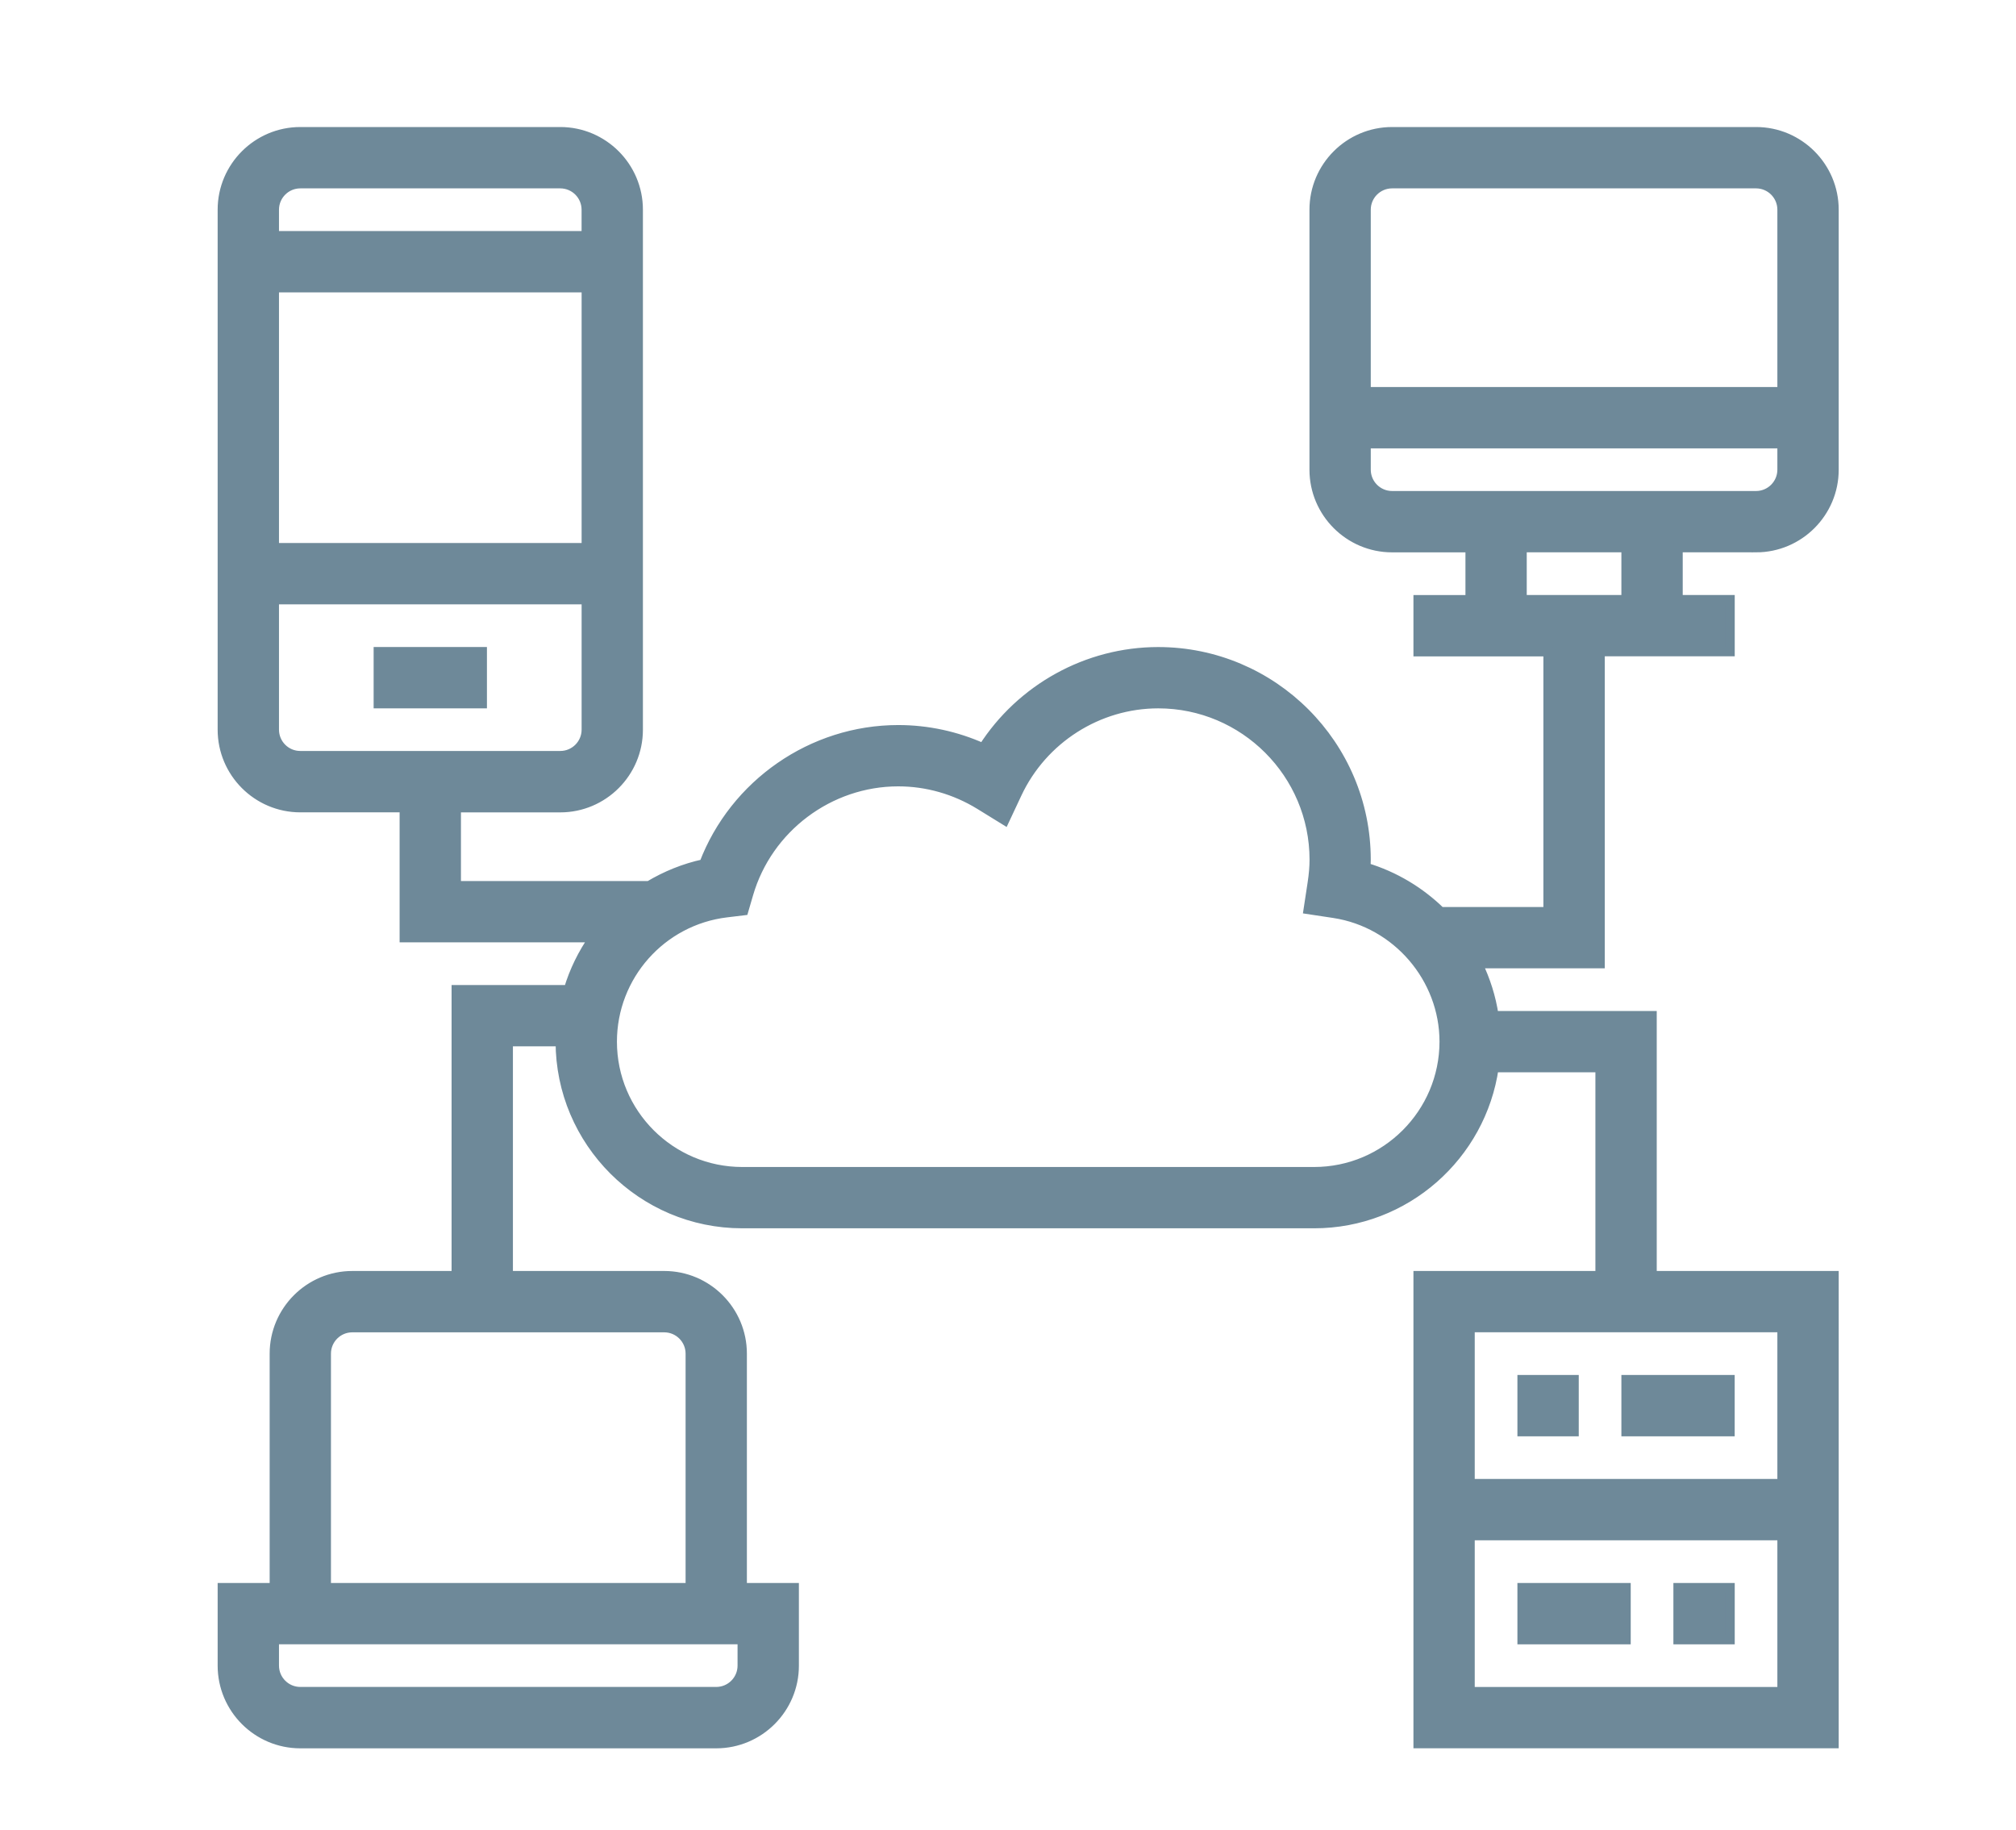 <?xml version="1.0" encoding="utf-8"?>
<!-- Generator: Adobe Illustrator 17.0.0, SVG Export Plug-In . SVG Version: 6.00 Build 0)  -->
<!DOCTYPE svg PUBLIC "-//W3C//DTD SVG 1.1//EN" "http://www.w3.org/Graphics/SVG/1.1/DTD/svg11.dtd">
<svg version="1.1" id="Layer_1" xmlns="http://www.w3.org/2000/svg" xmlns:xlink="http://www.w3.org/1999/xlink" x="0px" y="0px"
	 width="54px" height="49px" viewBox="0 0 54 49" enable-background="new 0 0 54 49" xml:space="preserve">
<g>
	<rect x="10.133" y="17.453" fill="#6E8999" stroke="#6E8999" stroke-width="0.25" width="2.785" height="1.393"/>
	<path fill="#6E8999" stroke="#6E8999" stroke-width="0.25" d="M47.037,14.668c1.151,0,2.089-0.937,2.089-2.089V5.616
		c0-1.151-0.937-2.089-2.089-2.089h-9.748c-1.152,0-2.089,0.937-2.089,2.089v6.963c0,1.151,0.937,2.089,2.089,2.089h2.089v1.393
		h-1.393v1.393h3.481v6.963h-2.874c-0.555-0.542-1.24-0.957-2.005-1.186c0.003-0.07,0.005-0.138,0.005-0.207
		c0-3.071-2.499-5.57-5.57-5.57c-1.906,0-3.677,0.991-4.691,2.577c-0.715-0.321-1.487-0.488-2.271-0.488
		c-2.311,0-4.392,1.456-5.206,3.593c-0.529,0.114-1.022,0.317-1.47,0.585h-5.162v-2.089h2.785c1.151,0,2.089-0.937,2.089-2.089
		V5.616c0-1.151-0.937-2.089-2.089-2.089H8.044c-1.151,0-2.089,0.937-2.089,2.089v13.926c0,1.151,0.937,2.089,2.089,2.089h2.785
		v3.481h5.073c-0.296,0.423-0.526,0.889-0.677,1.393h-3.004v7.659H9.437c-1.151,0-2.089,0.937-2.089,2.089v6.267H5.955v2.089
		c0,1.151,0.937,2.089,2.089,2.089h11.141c1.151,0,2.089-0.937,2.089-2.089V42.52h-1.393v-6.267c0-1.151-0.937-2.089-2.089-2.089
		h-4.178v-6.267h1.393c0,2.687,2.187,4.874,4.874,4.874H35.2c2.45,0,4.479-1.82,4.818-4.178h2.841v5.57h-4.874v12.533h11.141V34.164
		h-4.874v-6.963h-4.236c-0.072-0.49-0.223-0.957-0.433-1.393h3.277v-8.356h3.481V16.06h-1.393v-1.393H47.037z M15.703,14.668H7.348
		V7.705h8.356V14.668z M8.044,4.92h6.963c0.384,0,0.696,0.312,0.696,0.696v0.696H7.348V5.616C7.348,5.232,7.66,4.92,8.044,4.92
		L8.044,4.92z M7.348,19.542V16.06h8.356v3.481c0,0.384-0.312,0.696-0.696,0.696H8.044C7.66,20.238,7.348,19.926,7.348,19.542
		L7.348,19.542z M19.881,44.608c0,0.384-0.312,0.696-0.696,0.696H8.044c-0.384,0-0.696-0.312-0.696-0.696v-0.696h12.533V44.608z
		 M18.489,36.253v6.267H8.74v-6.267c0-0.384,0.312-0.696,0.696-0.696h8.356C18.176,35.557,18.489,35.869,18.489,36.253
		L18.489,36.253z M39.377,45.305v-4.178h8.356v4.178H39.377z M47.733,39.734h-8.356v-4.178h8.356V39.734z M35.2,31.379H19.881
		c-1.92,0-3.481-1.562-3.481-3.481c0-1.76,1.317-3.245,3.064-3.454l0.457-0.055l0.129-0.442c0.515-1.774,2.165-3.012,4.01-3.012
		c0.769,0,1.523,0.216,2.185,0.623l0.665,0.41l0.332-0.708c0.685-1.467,2.17-2.414,3.782-2.414c2.304,0,4.178,1.874,4.178,4.178
		c0,0.192-0.017,0.397-0.055,0.644l-0.105,0.689l0.688,0.104c1.684,0.257,2.953,1.735,2.953,3.437
		C38.681,29.817,37.119,31.379,35.2,31.379L35.2,31.379z M37.289,4.92h9.748c0.384,0,0.696,0.312,0.696,0.696v4.874H36.592V5.616
		C36.592,5.232,36.904,4.92,37.289,4.92L37.289,4.92z M36.592,12.579v-0.696h11.141v0.696c0,0.384-0.312,0.696-0.696,0.696h-9.748
		C36.904,13.275,36.592,12.963,36.592,12.579L36.592,12.579z M43.555,16.06H40.77v-1.393h2.785V16.06z M43.555,16.06"/>
	<rect x="40.77" y="36.949" fill="#6E8999" stroke="#6E8999" stroke-width="0.25" width="1.393" height="1.393"/>
	<rect x="44.948" y="42.52" fill="#6E8999" stroke="#6E8999" stroke-width="0.25" width="1.393" height="1.393"/>
	<rect x="43.555" y="36.949" fill="#6E8999" stroke="#6E8999" stroke-width="0.25" width="2.785" height="1.393"/>
	<rect x="40.77" y="42.52" fill="#6E8999" stroke="#6E8999" stroke-width="0.25" width="2.785" height="1.393"/>
</g>
</svg>
